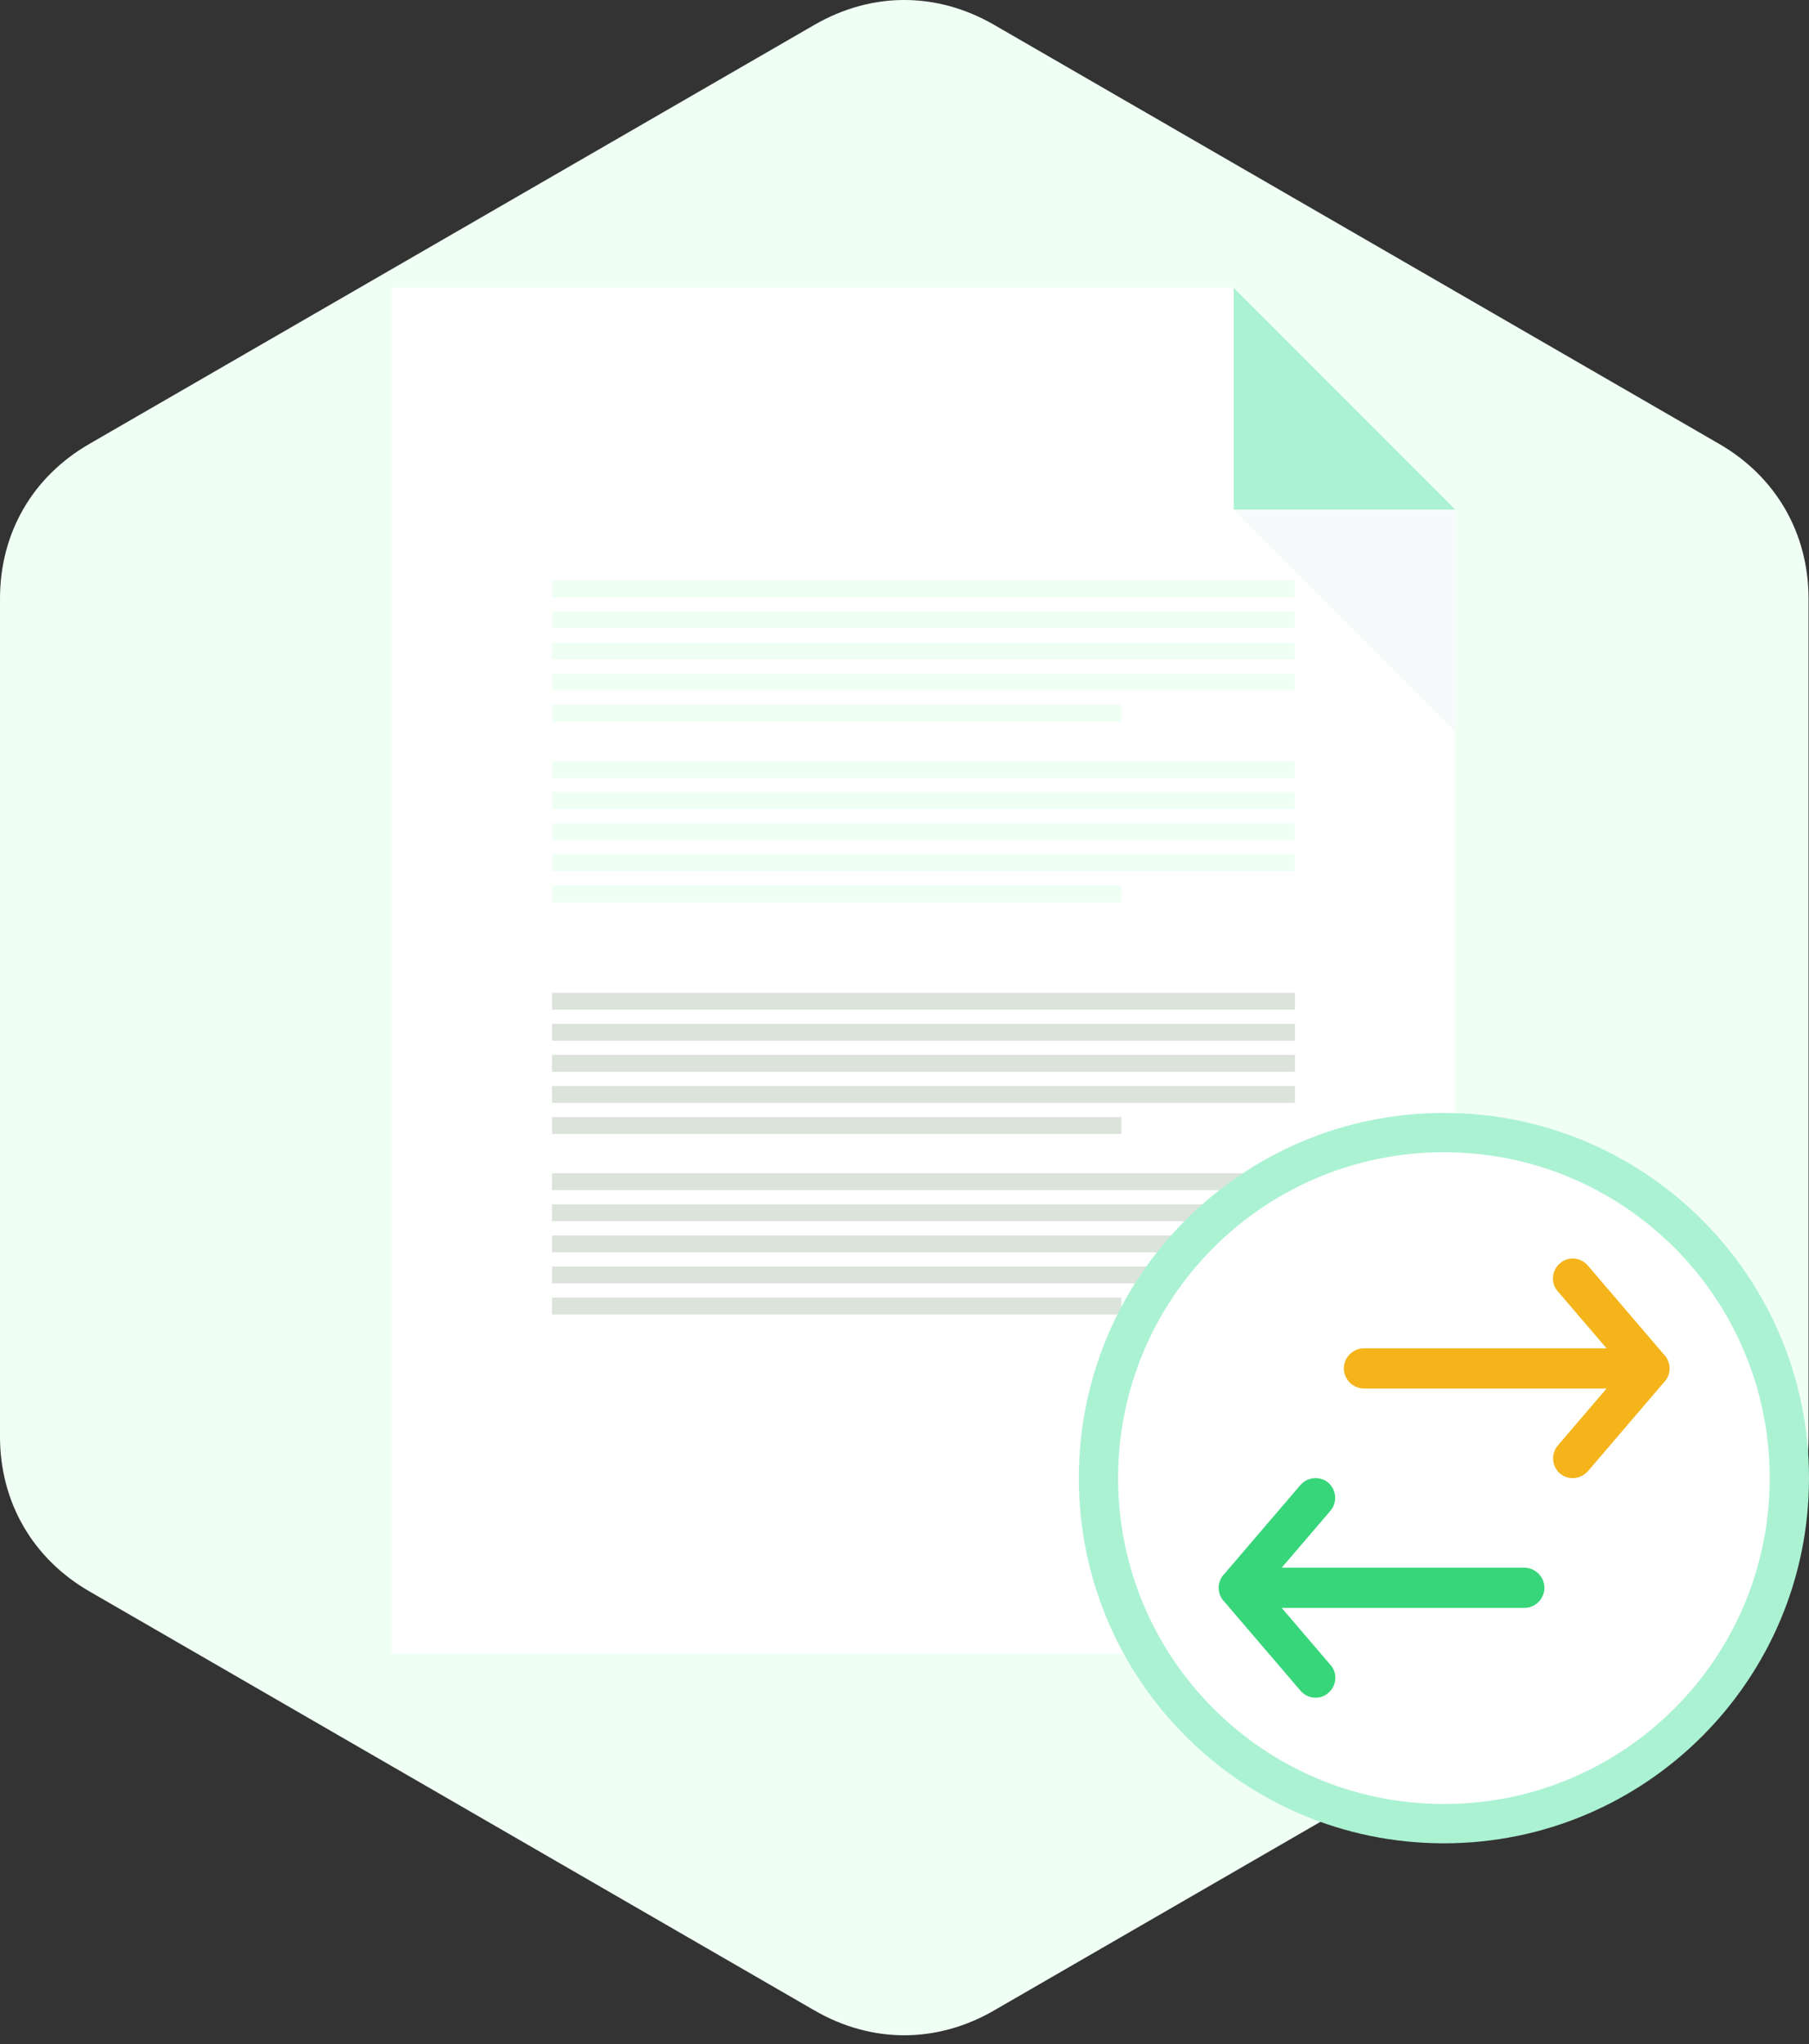 <svg width="108" height="122" viewBox="0 0 108 122" fill="none" xmlns="http://www.w3.org/2000/svg">
<rect x="0" y="0" width="108" height="122" fill="#333333" stroke="none"/>
<g clip-path="url(#clip0)">
<path d="M59.333 1.473L102.626 26.488C106.036 28.453 107.973 31.835 107.973 35.736V85.74C107.973 89.668 106.036 93.023 102.626 94.988L59.333 120.003C55.923 121.967 52.05 121.967 48.64 120.003L5.347 94.988C1.937 93.023 0 89.641 0 85.74V35.736C0 31.808 1.937 28.453 5.347 26.488L48.64 1.473C52.05 -0.491 55.923 -0.491 59.333 1.473Z" fill="#F0FFF4"/>
<path d="M23.379 17.186H73.655L86.886 30.417V98.698H23.379V17.186Z" fill="white"/>
<path d="M32.954 34.645H77.31V35.654H32.954V34.645ZM32.954 45.42H77.31V46.43H32.954V45.42ZM32.954 47.276H77.31V48.285H32.954V47.276ZM32.954 49.13H77.31V50.14H32.954V49.13ZM32.954 50.986H77.31V51.995H32.954V50.986ZM32.954 36.5H77.31V37.509H32.954V36.5ZM32.954 38.355H77.31V39.364H32.954V38.355ZM32.954 40.21H77.31V41.219H32.954V40.21ZM32.954 42.065H66.944V43.074H32.954V42.065ZM32.954 52.84H66.944V53.85H32.954V52.84Z" fill="#F0FFF4"/>
<path d="M73.655 17.186V30.417H86.886L73.655 17.186Z" fill="#ABF2D3"/>
<path d="M86.886 43.675V30.417H73.655L86.886 43.675Z" fill="#F7FAFA"/>
<path d="M32.954 59.251H77.31V60.261H32.954V59.251ZM32.954 70.027H77.31V71.036H32.954V70.027ZM32.954 71.882H77.31V72.891H32.954V71.882ZM32.954 73.737H77.31V74.746H32.954V73.737ZM32.954 75.592H77.31V76.601H32.954V75.592ZM32.954 61.106H77.31V62.116H32.954V61.106ZM32.954 62.961H77.31V63.971H32.954V62.961ZM32.954 64.816H77.31V65.826H32.954V64.816ZM32.954 66.671H66.944V67.681H32.954V66.671ZM32.954 77.447H66.944V78.456H32.954V77.447Z" fill="#DCE3DB"/>
<path d="M86.204 110.019C98.241 110.019 108 100.26 108 88.222C108 76.184 98.241 66.426 86.204 66.426C74.166 66.426 64.407 76.184 64.407 88.222C64.407 100.26 74.166 110.019 86.204 110.019Z" fill="#ABF2D3"/>
<path d="M86.204 68.772C96.952 68.772 105.654 77.474 105.654 88.222C105.654 98.971 96.952 107.673 86.204 107.673C75.455 107.673 66.753 98.971 66.753 88.222C66.753 77.474 75.455 68.772 86.204 68.772Z" fill="white"/>
<path d="M81.43 82.875C80.775 82.875 80.229 82.33 80.229 81.675C80.229 81.02 80.775 80.475 81.43 80.475H95.915L92.996 77.065C92.56 76.574 92.642 75.81 93.133 75.401C93.624 74.964 94.388 75.046 94.797 75.537L99.325 80.829C99.543 81.048 99.68 81.348 99.68 81.675C99.68 82.002 99.543 82.302 99.325 82.521L94.797 87.813C94.36 88.304 93.624 88.359 93.133 87.949C92.642 87.513 92.587 86.776 92.996 86.285L95.915 82.875H81.43Z" fill="#F4B41A"/>
<path d="M91.005 93.569C91.659 93.569 92.205 94.115 92.205 94.769C92.205 95.424 91.659 95.97 91.005 95.97H76.519L79.438 99.379C79.875 99.871 79.793 100.634 79.302 101.044C78.811 101.48 78.047 101.398 77.638 100.907L73.109 95.615C72.891 95.397 72.755 95.097 72.755 94.769C72.755 94.442 72.891 94.142 73.109 93.924L77.638 88.632C78.074 88.141 78.811 88.086 79.302 88.495C79.793 88.932 79.847 89.668 79.438 90.159L76.519 93.569H91.005Z" fill="#37D67A"/>
</g>
<defs>
<clipPath id="clip0">
<rect width="108" height="121.476" fill="white"/>
</clipPath>
</defs>
</svg>
